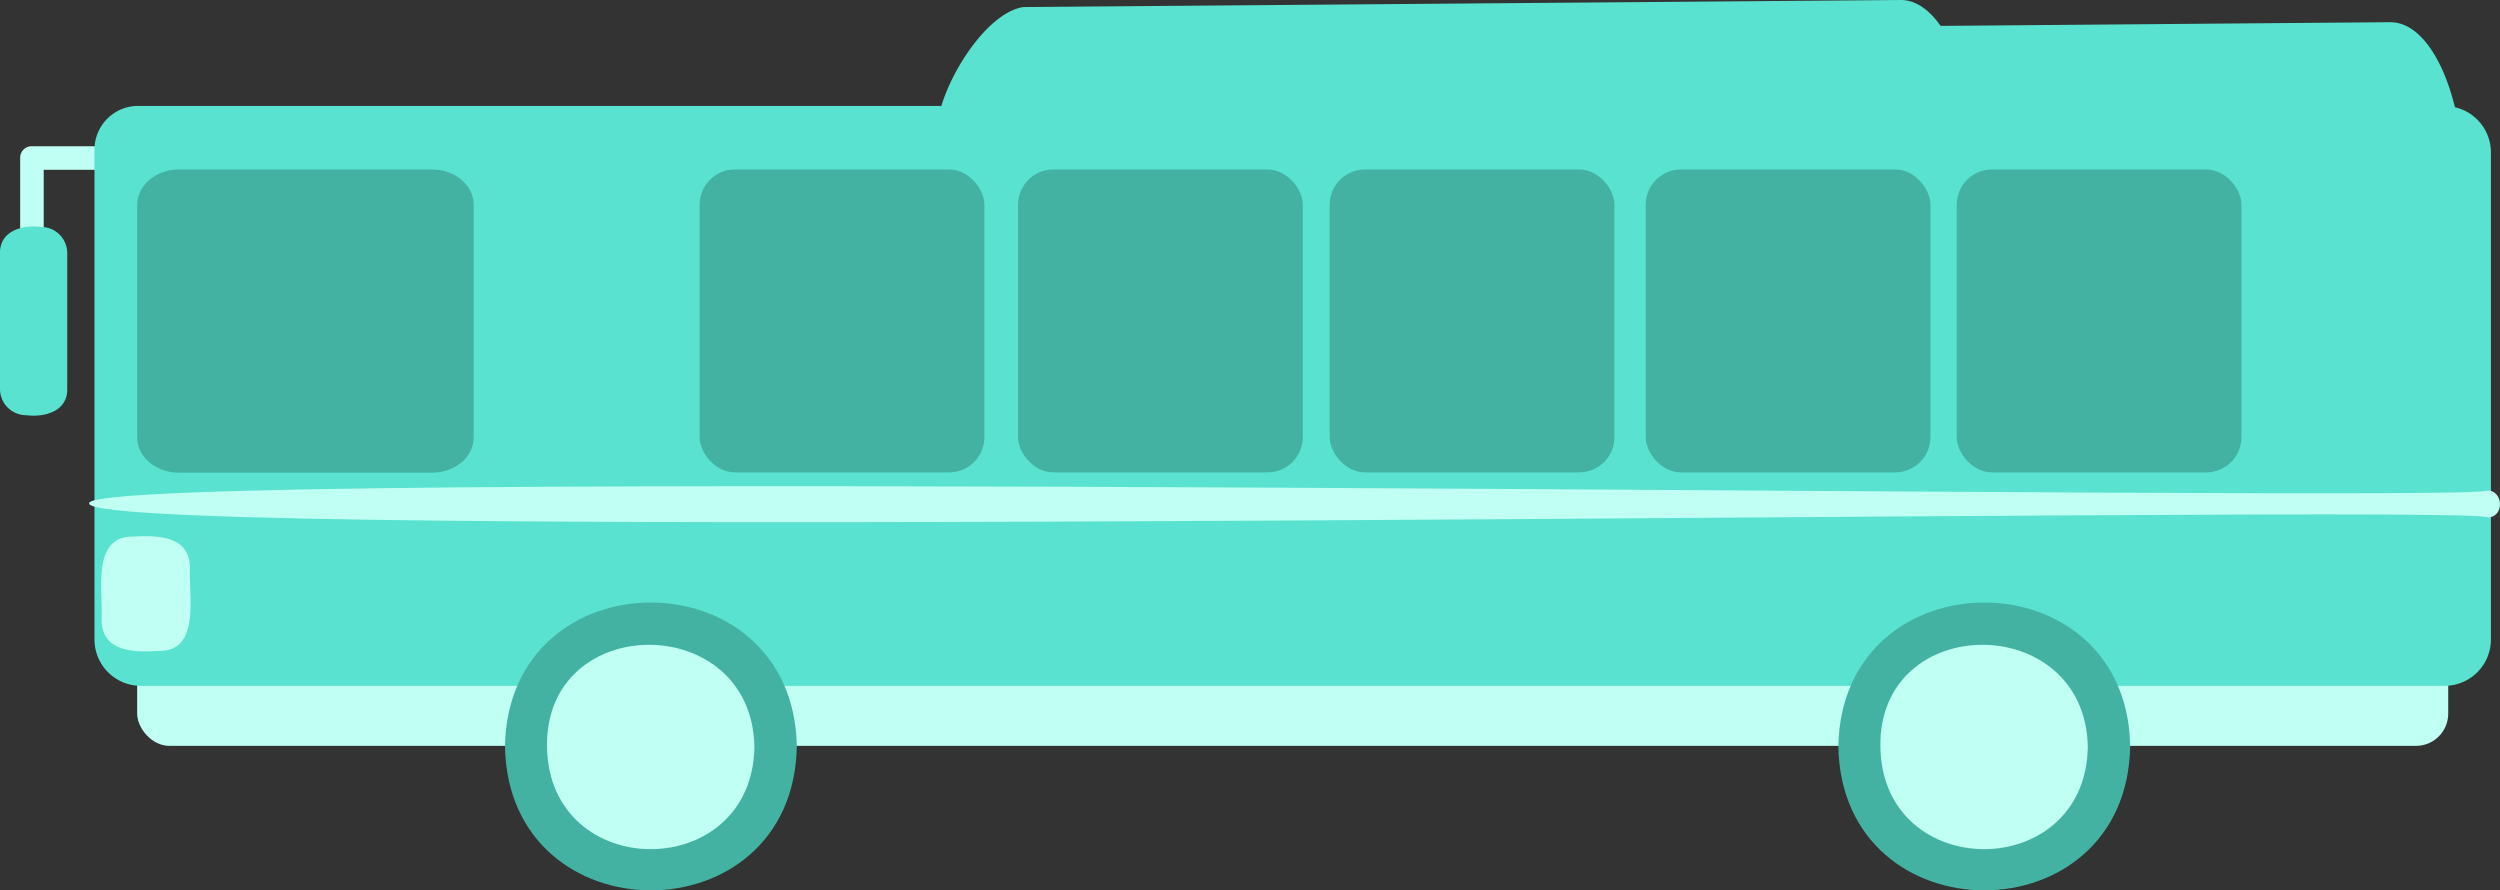 <svg xmlns="http://www.w3.org/2000/svg" viewBox="0 0 743.6 264.8">
    <rect x="0" y="0" width="743.6" height="264.8" fill="#333333" stroke="none"/>
    <path d="M46.9,43.5H9.5A3.4,3.4,0,0,0,6,47v58.1c-.1,4.4,7.1,4.5,7,0V50.5H44.7Z" fill="#c0fff3"/>
    <path d="M7.8,123.5c5.4.7,12.3-1.1,12.2-7.8V75.3a7.8,7.8,0,0,0-7.8-7.8C6.8,66.8-.1,68.6,0,75.3v40.4A7.8,7.8,0,0,0,7.8,123.5Z" fill="#59e2cf"/>
    <rect x="40.8" y="168.3" width="687.4" height="53.55" rx="9.6" fill="#c0fff3"/>
    <path d="M730.2,31.9C726.5,16.8,719.3,6.6,711,6.6L577.2,7.7C573.8,2.8,569.7,0,565.4,0L304.3,2.1C294.2,3.8,283.5,19.9,280,31.5H41.1a13,13,0,0,0-13,13V190.2A13.8,13.8,0,0,0,42,204H727a13.8,13.8,0,0,0,13.9-13.8V45.4A13.8,13.8,0,0,0,730.2,31.9Z" fill="#59e2cf"/>
    <rect x="582" y="50.4" width="84.7" height="90.11" rx="10.5" fill="#44b2a2"/>
    <rect x="489.5" y="50.4" width="84.7" height="90.11" rx="10.5" fill="#44b2a2"/>
    <rect x="395.5" y="50.4" width="84.7" height="90.11" rx="10.5" fill="#44b2a2"/>
    <rect x="302.8" y="50.4" width="84.7" height="90.11" rx="10.5" fill="#44b2a2"/>
    <path d="M140.9,61v69.1c0,5.8-5.5,10.5-12.4,10.5H53.2c-6.8,0-12.4-4.7-12.4-10.5V61c0-5.9,5.6-10.6,12.4-10.6h75.3C135.4,50.4,140.9,55.1,140.9,61Z" fill="#44b2a2"/>
    <path d="M47.4,193.6c-7.2.5-17,.5-17.2-9.1.6-7.8-3.3-24.9,9.2-24.9,7.2-.4,17-.4,17.1,9.2C56,176.5,59.9,193.7,47.4,193.6Z" fill="#c0fff3"/>
    <path d="M237,222c-1,57.1-85.8,57.1-86.8,0C151.2,164.9,236,165,237,222Z" fill="#44b2a2"/>
    <path d="M224.4,222.2c-.7,40.5-61,40.5-61.7,0S223.7,181.6,224.4,222.2Z" fill="#c0fff3"/>
    <path d="M633.6,222c-1,57.1-85.8,57.1-86.8,0C547.8,164.9,632.7,165,633.6,222Z" fill="#44b2a2"/>
    <path d="M621,222.2c-.7,40.5-61,40.5-61.7,0S620.3,181.6,621,222.2Z" fill="#c0fff3"/>
    <rect x="208.1" y="50.4" width="84.7" height="90.11" rx="10.5" fill="#44b2a2"/>
    <path d="M739.8,153.9c-3.8-4.1-715,8-713.3-4.2-.9-11.1,709.5,0,713.3-3.8C744.7,145.8,745,154,739.8,153.9Z" fill="#c0fff3"/>
</svg>
